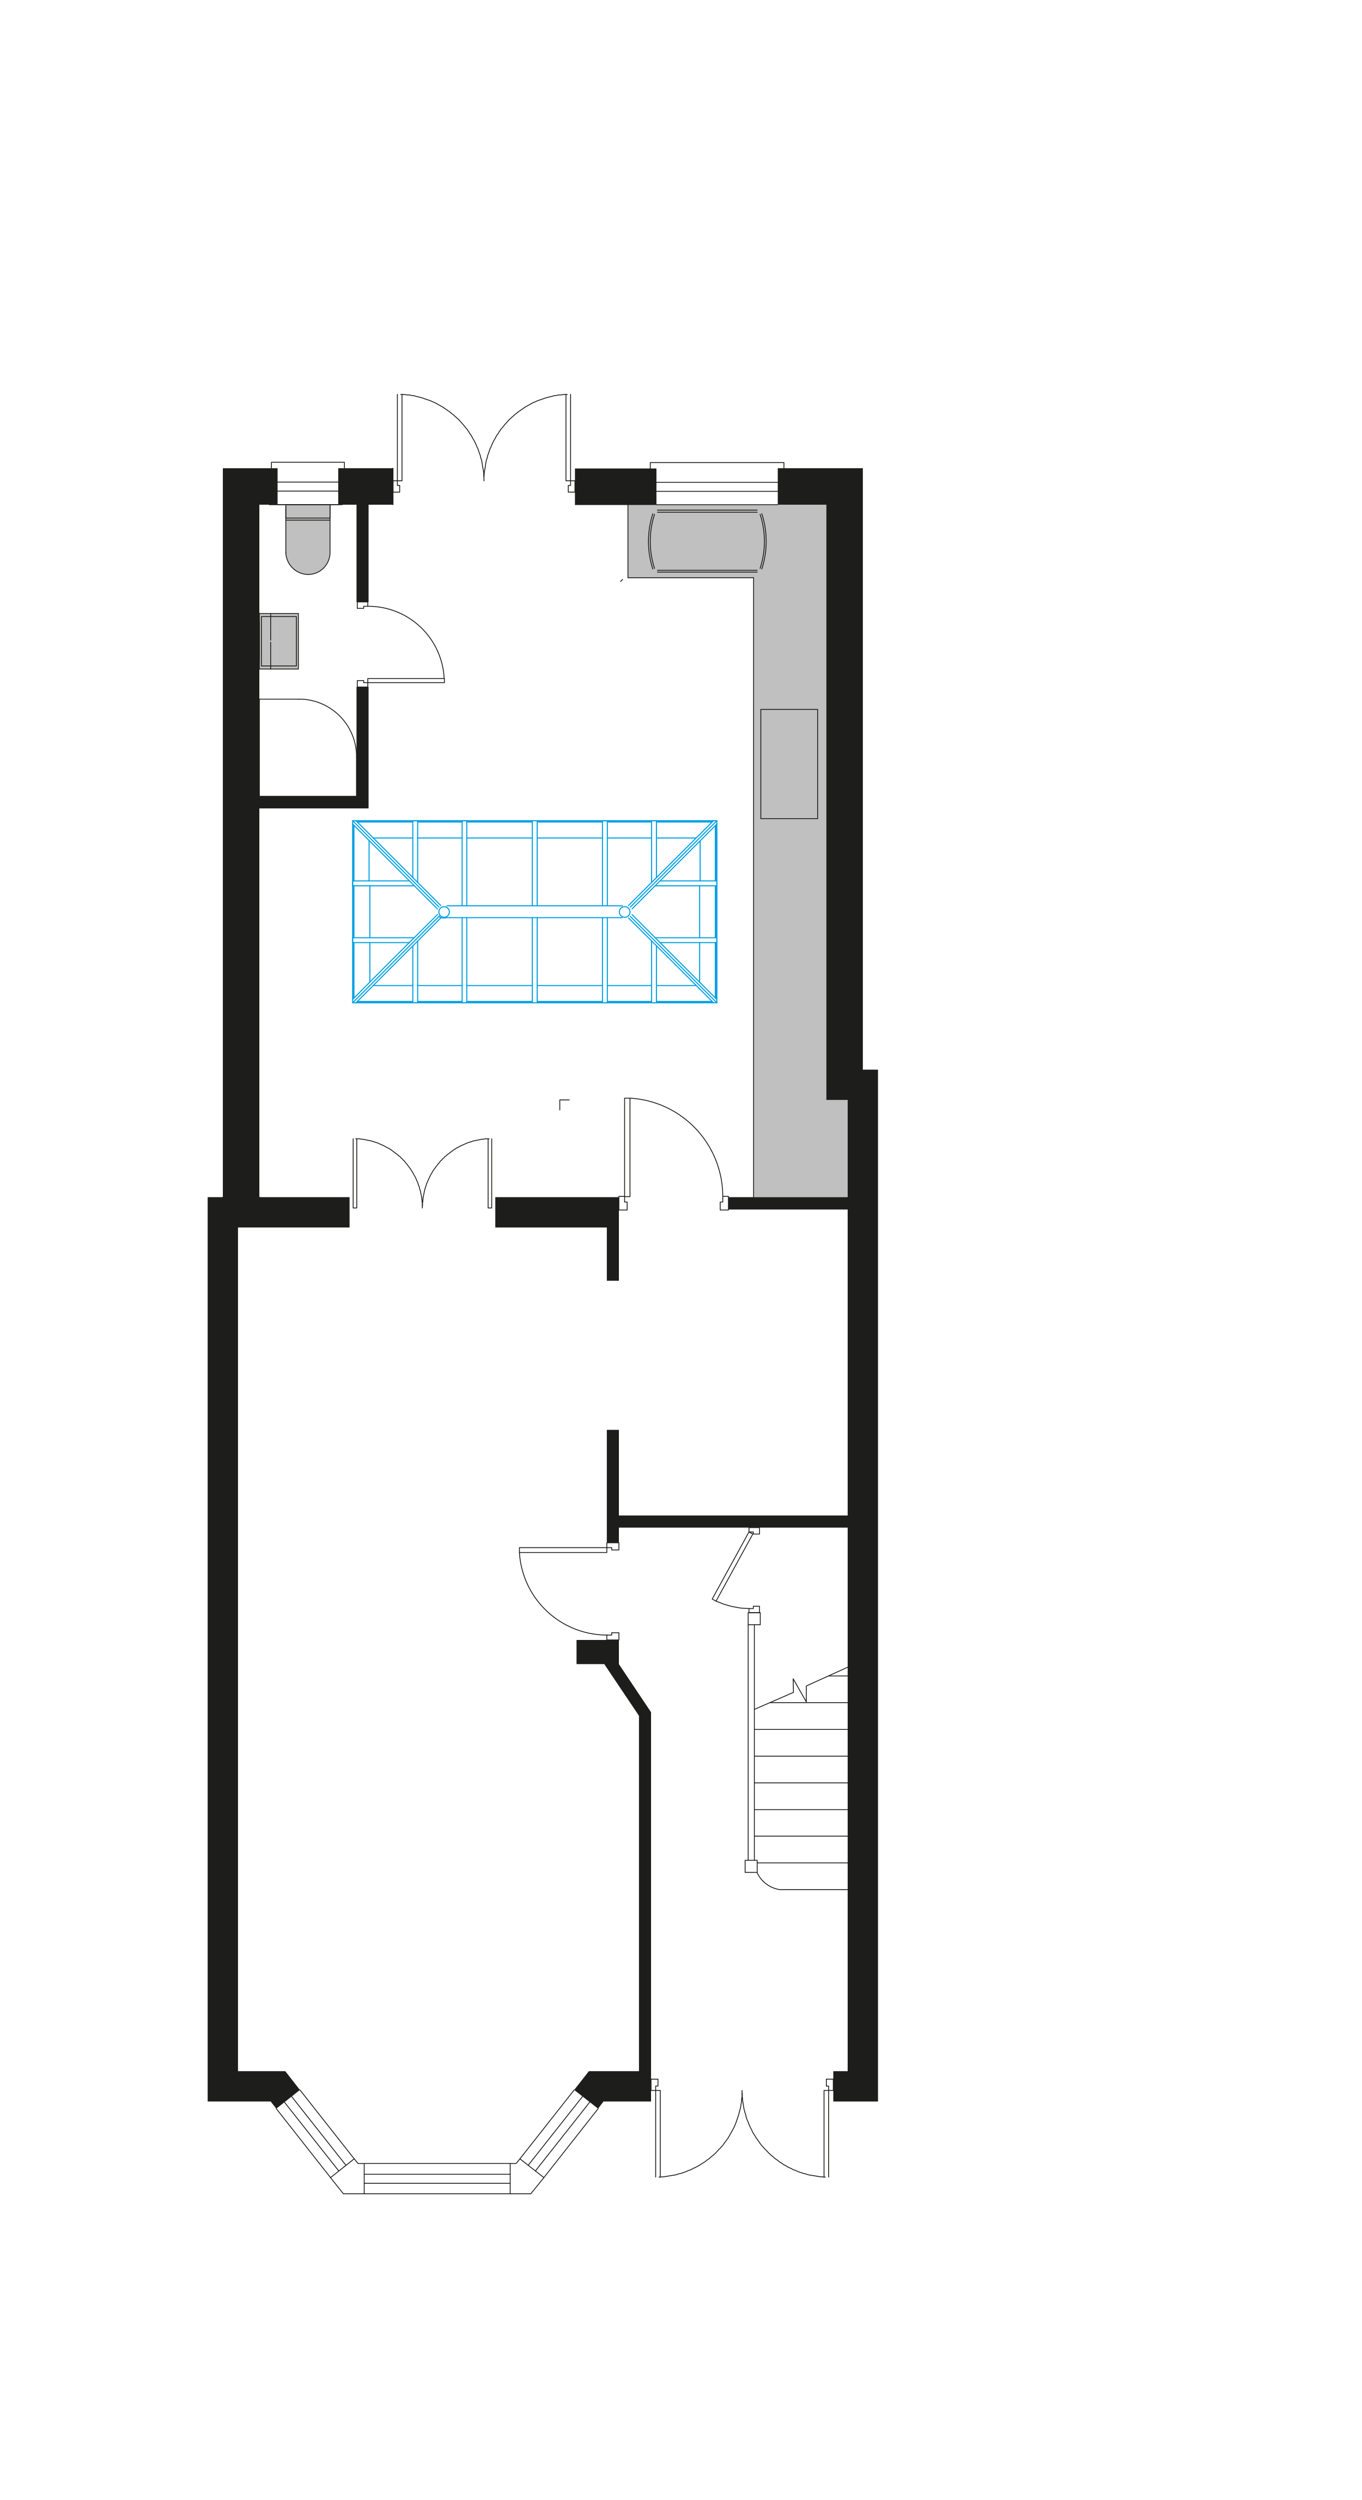 <svg xmlns="http://www.w3.org/2000/svg" viewBox="0 0 318.24 583.97"><defs><style>.a{fill:silver;}.b,.c{fill:none;stroke-linecap:round;stroke-linejoin:round;}.b{stroke:#1d1d1b;stroke-width:0.2px;}.c{stroke:#009fe3;stroke-width:0.25px;}.d{fill:#1d1d1b;}</style></defs><polygon class="a" points="198.06 279.61 176.08 279.61 176.08 134.94 146.72 134.94 146.72 117.94 153.38 117.94 153.38 117.88 181.73 117.88 193.08 117.88 193.08 249.83 193.08 256.91 198.06 256.91 198.06 279.61"/><rect class="a" x="60.6" y="143.29" width="9.13" height="12.97"/><path class="a" d="M77.11,121v8.06A5.14,5.14,0,0,1,72,134.18a5.3,5.3,0,0,1-5.21-5h0V117.88H77.11Z"/><line class="b" x1="60.6" y1="143.29" x2="60.6" y2="156.26"/><rect class="b" x="61.08" y="144.01" width="8.17" height="11.53"/><line class="b" x1="60.6" y1="143.29" x2="69.72" y2="143.29"/><polyline class="b" points="69.72 143.29 69.72 156.26 60.6 156.26"/><line class="b" x1="63.24" y1="150.01" x2="63.24" y2="156.26"/><line class="b" x1="63.24" y1="143.29" x2="63.24" y2="149.53"/><path class="b" d="M66.78,129.07A5.31,5.31,0,0,0,72,134.18a5.14,5.14,0,0,0,5.11-5.11V117.88"/><line class="b" x1="62.94" y1="117.88" x2="79.99" y2="117.88"/><rect class="b" x="66.78" y="117.88" width="10.33" height="3.12"/><line class="b" x1="77.11" y1="121.49" x2="66.78" y2="121.49"/><line class="b" x1="66.78" y1="129.17" x2="66.78" y2="118.36"/><line class="b" x1="145.48" y1="135.33" x2="145" y2="135.81"/><polygon class="b" points="134.34 112.3 134.34 114.94 132.78 114.94 132.78 113.38 133.32 113.38 133.32 112.3 134.34 112.3"/><polygon class="b" points="92.85 112.3 92.85 113.38 93.39 113.38 93.39 114.94 91.83 114.94 91.83 112.3 92.85 112.3"/><polyline class="b" points="132.24 92.12 132.24 112.3 133.32 112.3 133.32 92.12"/><polyline class="b" points="192.84 508.49 192.48 508.49 192.12 508.43 191.76 508.43 191.4 508.37 191.04 508.31 190.68 508.25 190.32 508.19 189.96 508.13 189.54 508.07 189.18 508.01 188.88 507.95 188.51 507.83 188.16 507.71 187.79 507.65 187.43 507.53 187.07 507.41 186.71 507.29 186.35 507.17 186.05 506.99 185.69 506.87 185.33 506.75 185.03 506.57 184.67 506.39 184.37 506.27 184.01 506.09 183.71 505.9 183.41 505.73 183.05 505.55 182.75 505.31 182.45 505.13 182.15 504.94 181.85 504.7 181.55 504.46 181.25 504.28 180.95 504.04 180.71 503.8 180.41 503.56 180.11 503.32 179.87 503.08 179.57 502.84 179.33 502.54 179.09 502.3 178.79 502 178.55 501.76 178.31 501.46 178.06 501.22 177.82 500.92 177.59 500.62 177.41 500.32 177.16 500.02 176.98 499.72 176.74 499.42 176.56 499.12 176.38 498.82 176.14 498.46 175.96 498.16 175.78 497.86 175.66 497.5 175.48 497.2 175.3 496.84 175.18 496.54 175 496.18 174.88 495.82 174.76 495.52 174.58 495.15 174.46 494.8 174.34 494.44 174.28 494.07 174.16 493.71 174.04 493.35 173.98 493.05 173.86 492.69 173.8 492.33 173.74 491.97 173.68 491.55 173.62 491.19 173.56 490.83 173.5 490.47 173.5 490.11 173.44 489.75 173.44 489.39 173.44 489.03 173.38 488.67 173.38 488.25 173.38 488.67 173.38 489.03 173.38 489.39 173.38 489.75 173.32 490.11 173.26 490.47 173.26 490.83 173.2 491.19 173.14 491.55 173.08 491.97 173.02 492.33 172.9 492.69 172.84 493.05 172.72 493.35 172.66 493.71 172.54 494.07 172.42 494.44 172.3 494.8 172.18 495.15 172.06 495.52 171.94 495.82 171.82 496.18 171.64 496.54 171.52 496.84 171.34 497.2 171.16 497.5 170.98 497.86 170.8 498.16 170.62 498.46 170.44 498.82 170.26 499.12 170.08 499.42 169.84 499.72 169.66 500.02 169.42 500.32 169.18 500.62 169 500.92 168.76 501.22 168.52 501.46 168.28 501.76 167.98 502 167.74 502.3 167.5 502.54 167.25 502.84 166.96 503.08 166.72 503.32 166.41 503.56 166.11 503.8 165.87 504.04 165.57 504.28 165.27 504.46 164.97 504.7 164.67 504.94 164.37 505.13 164.07 505.31 163.71 505.55 163.41 505.73 163.11 505.9 162.75 506.09 162.45 506.27 162.09 506.39 161.79 506.57 161.43 506.75 161.13 506.87 160.77 506.99 160.41 507.17 160.11 507.29 159.75 507.41 159.39 507.53 159.03 507.65 158.67 507.71 158.31 507.83 157.95 507.95 157.59 508.01 157.23 508.07 156.87 508.13 156.5 508.19 156.15 508.25 155.78 508.31 155.42 508.37 155.06 508.43 154.7 508.43 154.34 508.49 153.98 508.49"/><polyline class="b" points="92.85 92.12 92.85 112.3 93.93 112.3 93.93 92.12"/><polyline class="b" points="83.12 265.98 83.42 265.98 83.72 265.98 84.02 265.98 84.32 266.04 84.62 266.1 84.92 266.1 85.22 266.16 85.46 266.22 85.76 266.28 86.06 266.34 86.36 266.4 86.66 266.46 86.9 266.52 87.2 266.64 87.5 266.7 87.74 266.82 88.04 266.88 88.34 267 88.58 267.12 88.88 267.24 89.12 267.36 89.42 267.48 89.66 267.6 89.9 267.72 90.2 267.9 90.44 268.02 90.68 268.14 90.98 268.32 91.22 268.44 91.47 268.62 91.7 268.8 91.94 268.98 92.19 269.17 92.43 269.35 92.67 269.52 92.91 269.7 93.09 269.88 93.33 270.06 93.57 270.25 93.75 270.49 93.99 270.67 94.17 270.91 94.41 271.09 94.59 271.33 94.77 271.57 94.95 271.75 95.13 271.99 95.31 272.23 95.49 272.47 95.67 272.71 95.85 272.95 96.03 273.19 96.15 273.43 96.33 273.67 96.51 273.97 96.63 274.21 96.75 274.45 96.93 274.75 97.05 274.99 97.17 275.23 97.29 275.53 97.41 275.77 97.53 276.07 97.65 276.31 97.71 276.61 97.83 276.91 97.95 277.15 98.01 277.45 98.07 277.75 98.19 278.05 98.25 278.29 98.31 278.59 98.37 278.89 98.43 279.19 98.49 279.49 98.55 279.73 98.55 280.04 98.61 280.33 98.61 280.63 98.67 280.94 98.67 281.24 98.67 281.54 98.67 281.84 98.67 282.14 98.67 281.84 98.73 281.54 98.73 281.24 98.73 280.94 98.79 280.63 98.79 280.33 98.85 280.04 98.85 279.73 98.91 279.49 98.97 279.19 99.03 278.89 99.09 278.59 99.15 278.29 99.21 278.05 99.27 277.75 99.39 277.45 99.45 277.15 99.57 276.91 99.63 276.61 99.75 276.31 99.87 276.07 99.99 275.77 100.11 275.53 100.23 275.23 100.35 274.99 100.47 274.75 100.59 274.45 100.77 274.21 100.89 273.97 101.07 273.67 101.19 273.43 101.37 273.19 101.55 272.95 101.73 272.71 101.91 272.47 102.09 272.23 102.28 271.99 102.45 271.75 102.64 271.57 102.81 271.33 103 271.09 103.24 270.91 103.42 270.67 103.66 270.49 103.84 270.25 104.08 270.06 104.32 269.88 104.5 269.7 104.74 269.52 104.98 269.35 105.22 269.17 105.46 268.98 105.7 268.8 105.94 268.62 106.18 268.44 106.42 268.32 106.66 268.14 106.96 268.02 107.2 267.9 107.44 267.72 107.74 267.6 107.98 267.48 108.28 267.36 108.52 267.24 108.82 267.12 109.06 267 109.36 266.88 109.66 266.82 109.9 266.7 110.2 266.64 110.5 266.52 110.74 266.46 111.04 266.4 111.34 266.34 111.64 266.28 111.94 266.22 112.18 266.16 112.48 266.1 112.78 266.1 113.08 266.04 113.39 265.98 113.69 265.98 113.99 265.98 114.29 265.98"/><polyline class="b" points="114.05 265.98 114.05 282.14 114.89 282.14 114.89 265.98"/><polyline class="b" points="82.52 265.98 82.52 282.14 83.36 282.14 83.36 265.98"/><polyline class="b" points="93.63 92.12 93.99 92.12 94.35 92.12 94.71 92.18 95.13 92.24 95.49 92.24 95.85 92.3 96.21 92.36 96.57 92.42 96.93 92.48 97.29 92.6 97.65 92.66 98.01 92.78 98.37 92.84 98.73 92.96 99.09 93.08 99.39 93.2 99.75 93.32 100.11 93.44 100.47 93.56 100.77 93.68 101.13 93.86 101.49 93.98 101.79 94.16 102.16 94.34 102.45 94.52 102.75 94.7 103.12 94.88 103.42 95.06 103.72 95.24 104.02 95.48 104.32 95.66 104.62 95.9 104.92 96.08 105.22 96.32 105.52 96.56 105.82 96.8 106.12 97.04 106.36 97.28 106.66 97.52 106.9 97.77 107.2 98 107.44 98.31 107.68 98.55 107.92 98.85 108.16 99.09 108.4 99.39 108.64 99.69 108.88 99.99 109.12 100.23 109.3 100.53 109.54 100.83 109.72 101.19 109.96 101.49 110.14 101.79 110.32 102.09 110.5 102.45 110.68 102.75 110.86 103.05 111.04 103.41 111.16 103.71 111.34 104.07 111.46 104.43 111.64 104.73 111.76 105.09 111.88 105.45 112 105.81 112.12 106.11 112.24 106.47 112.3 106.83 112.42 107.19 112.54 107.55 112.6 107.91 112.66 108.27 112.72 108.64 112.78 109 112.84 109.36 112.91 109.72 112.97 110.08 113.03 110.5 113.03 110.86 113.03 111.22 113.08 111.58 113.08 111.94 113.08 112.3 113.08 111.94 113.08 111.58 113.08 111.22 113.14 110.86 113.14 110.5 113.2 110.08 113.27 109.72 113.33 109.36 113.39 109 113.44 108.64 113.5 108.27 113.56 107.91 113.63 107.55 113.75 107.19 113.87 106.83 113.93 106.47 114.05 106.11 114.17 105.81 114.29 105.45 114.41 105.09 114.53 104.73 114.71 104.43 114.83 104.07 115.01 103.71 115.13 103.41 115.31 103.05 115.49 102.75 115.67 102.45 115.85 102.09 116.03 101.79 116.21 101.49 116.45 101.19 116.63 100.83 116.87 100.53 117.05 100.23 117.29 99.99 117.53 99.69 117.77 99.39 118.01 99.09 118.25 98.85 118.49 98.55 118.73 98.31 118.97 98 119.27 97.77 119.51 97.52 119.81 97.28 120.05 97.04 120.35 96.8 120.65 96.56 120.95 96.32 121.25 96.08 121.55 95.9 121.85 95.66 122.15 95.48 122.45 95.24 122.75 95.06 123.05 94.88 123.42 94.7 123.72 94.52 124.02 94.34 124.38 94.16 124.68 93.98 125.04 93.86 125.4 93.68 125.7 93.56 126.06 93.44 126.42 93.32 126.78 93.2 127.08 93.08 127.44 92.96 127.8 92.84 128.16 92.78 128.52 92.66 128.88 92.6 129.24 92.48 129.6 92.42 129.96 92.36 130.32 92.3 130.68 92.24 131.04 92.24 131.46 92.18 131.82 92.12 132.18 92.12 132.54 92.12"/><polyline class="b" points="154.28 508.49 154.28 488.25 153.2 488.25 153.2 508.49"/><polygon class="b" points="193.62 488.25 193.62 487.23 193.08 487.23 193.08 485.61 194.7 485.61 194.7 488.25 193.62 488.25"/><polygon class="b" points="152.12 488.25 152.12 485.61 153.74 485.61 153.74 487.23 153.2 487.23 153.2 488.25 152.12 488.25"/><polyline class="b" points="193.62 508.49 193.62 488.25 192.54 488.25 192.54 508.49"/><polyline class="b" points="167.31 373.96 169.12 374.68 171.04 375.22 173.02 375.58 175 375.7"/><rect class="b" x="85.94" y="158.48" width="17.9" height="0.96"/><polygon class="b" points="83.48 140.59 83.48 142.09 84.98 142.09 84.98 141.61 85.94 141.61 85.94 140.59 83.48 140.59"/><polygon class="b" points="84.98 159.44 84.98 158.96 83.48 158.96 83.48 160.46 85.94 160.46 85.94 159.44 84.98 159.44"/><path class="b" d="M168.88,279.43a23,23,0,0,0-21.68-22.94"/><rect class="b" x="145.94" y="256.49" width="1.26" height="23"/><polygon class="b" points="170.2 282.62 168.28 282.62 168.28 280.75 168.88 280.75 168.88 279.43 170.2 279.43 170.2 282.62"/><polygon class="b" points="145.94 280.75 146.54 280.75 146.54 282.62 144.61 282.62 144.61 279.43 145.94 279.43 145.94 280.75"/><path class="b" d="M121.37,362.61a20.51,20.51,0,0,0,20.42,19.28"/><rect class="b" x="121.37" y="361.47" width="20.42" height="1.14"/><polygon class="b" points="144.61 383.03 144.61 381.35 142.93 381.35 142.93 381.89 141.79 381.89 141.79 383.03 144.61 383.03"/><polygon class="b" points="142.93 361.47 142.93 362.01 144.61 362.01 144.61 360.33 141.79 360.33 141.79 361.47 142.93 361.47"/><polygon class="b" points="167.31 373.96 166.41 373.48 175 357.81 175.9 358.29 167.31 373.96"/><polygon class="b" points="177.47 376.67 177.47 375.16 176.02 375.16 176.02 375.7 175 375.7 175 376.67 177.47 376.67"/><polygon class="b" points="176.02 357.81 176.02 358.29 177.47 358.29 177.47 356.79 175 356.79 175 357.81 176.02 357.81"/><path class="b" d="M103.78,158.48a17.73,17.73,0,0,0-17.84-16.87"/><line class="b" x1="176.08" y1="279.61" x2="176.08" y2="134.94"/><polygon class="b" points="77.23 508.61 82.76 504.22 83.66 505.31 85.1 505.31 85.1 512.39 80.23 512.39 77.23 508.61"/><polygon class="b" points="127.08 508.61 121.49 504.22 120.59 505.31 119.21 505.31 119.21 512.39 124.02 512.39 127.08 508.61"/><line class="b" x1="52.07" y1="279.61" x2="60.6" y2="279.61"/><rect class="b" x="174.82" y="376.66" width="2.82" height="2.82"/><polyline class="b" points="176.08 134.94 146.72 134.94 146.72 117.88"/><polyline class="b" points="133.02 256.91 130.8 256.91 130.8 259.25"/><line class="b" x1="91.83" y1="117.88" x2="91.83" y2="109.36"/><path class="b" d="M152.94,120.12a20.45,20.45,0,0,0,0,12.64"/><path class="b" d="M177.6,132.76a20.37,20.37,0,0,0,0-12.64"/><path class="b" d="M178,132.89a20.76,20.76,0,0,0,0-12.9"/><line class="b" x1="176.92" y1="133.2" x2="153.62" y2="133.2"/><line class="b" x1="176.92" y1="119.63" x2="153.62" y2="119.63"/><line class="b" x1="176.92" y1="119.14" x2="153.62" y2="119.14"/><line class="b" x1="176.92" y1="133.62" x2="153.62" y2="133.62"/><polyline class="b" points="60.6 145.33 60.6 149.77 60.6 154.16"/><path class="b" d="M152.54,120a20.83,20.83,0,0,0,0,12.9"/><polyline class="b" points="83.3 176.68 83.3 185.99 60.6 185.99 60.6 163.29 69.91 163.29"/><path class="b" d="M83.3,176.71a13.42,13.42,0,0,0-13.43-13.42"/><line class="b" x1="119.21" y1="512.39" x2="85.1" y2="512.39"/><line class="b" x1="198.06" y1="391.44" x2="193.62" y2="391.44"/><polyline class="b" points="151.94 109.42 151.94 108.03 183.17 108.03 183.17 109.42"/><line class="b" x1="134.16" y1="488.13" x2="121.49" y2="504.22"/><line class="b" x1="64.86" y1="112.6" x2="79.03" y2="112.6"/><line class="b" x1="139.75" y1="492.51" x2="127.08" y2="508.61"/><line class="b" x1="198.06" y1="441.35" x2="182.51" y2="441.35"/><line class="b" x1="176.26" y1="379.49" x2="176.26" y2="434.5"/><line class="b" x1="70.08" y1="488.13" x2="82.76" y2="504.22"/><line class="b" x1="198.06" y1="403.93" x2="176.26" y2="403.93"/><line class="b" x1="198.06" y1="410.18" x2="176.26" y2="410.18"/><line class="b" x1="198.06" y1="416.42" x2="176.26" y2="416.42"/><line class="b" x1="198.06" y1="422.67" x2="176.26" y2="422.67"/><line class="b" x1="198.06" y1="428.85" x2="176.26" y2="428.85"/><line class="b" x1="198.06" y1="435.1" x2="176.92" y2="435.1"/><line class="b" x1="153.38" y1="117.88" x2="181.73" y2="117.88"/><line class="b" x1="174.82" y1="379.49" x2="174.82" y2="434.5"/><line class="b" x1="80.83" y1="505.73" x2="68.16" y2="489.69"/><line class="b" x1="64.56" y1="492.51" x2="77.23" y2="508.61"/><line class="b" x1="79.15" y1="507.05" x2="66.48" y2="491.01"/><line class="b" x1="85.1" y1="507.83" x2="119.21" y2="507.83"/><line class="b" x1="153.38" y1="112.66" x2="181.73" y2="112.66"/><line class="b" x1="153.38" y1="114.76" x2="181.73" y2="114.76"/><line class="b" x1="119.21" y1="505.3" x2="85.1" y2="505.3"/><line class="b" x1="64.86" y1="117.88" x2="79.03" y2="117.88"/><line class="b" x1="198.06" y1="397.68" x2="179.93" y2="397.68"/><polyline class="b" points="63.42 109.36 63.42 107.97 80.47 107.97 80.47 109.36"/><line class="b" x1="125.1" y1="507.05" x2="137.77" y2="491.01"/><line class="b" x1="123.41" y1="505.73" x2="136.09" y2="489.69"/><polyline class="b" points="176.26 399.25 185.39 395.28 185.33 392.1 188.4 397.5 188.4 393.78 198.06 389.4"/><rect class="b" x="174.1" y="434.5" width="2.82" height="2.82"/><path class="b" d="M176.9,437.38a7,7,0,0,0,5.57,4"/><line class="b" x1="64.86" y1="114.7" x2="79.03" y2="114.7"/><line class="b" x1="85.1" y1="509.93" x2="119.21" y2="509.93"/><rect class="b" x="177.77" y="165.69" width="13.27" height="25.52"/><line class="c" x1="82.4" y1="234.21" x2="82.4" y2="191.69"/><line class="c" x1="107.98" y1="230.19" x2="97.59" y2="230.19"/><line class="c" x1="96.45" y1="230.19" x2="87.2" y2="230.19"/><line class="c" x1="87.2" y1="195.72" x2="96.45" y2="195.72"/><line class="c" x1="97.59" y1="195.72" x2="107.98" y2="195.72"/><polyline class="c" points="107.98 211.57 107.98 191.69 109.06 191.69 109.06 211.57"/><polyline class="c" points="109.06 214.33 109.06 234.21 107.98 234.21 107.98 214.33"/><polyline class="c" points="96.45 204.97 96.45 191.69 97.59 191.69 97.59 206.11"/><polyline class="c" points="95.67 220.16 82.4 220.16 82.4 219.02 96.81 219.02"/><polyline class="c" points="96.81 206.89 82.4 206.89 82.4 205.75 95.67 205.75"/><polyline class="c" points="97.59 219.8 97.59 234.21 96.45 234.21 96.45 220.94"/><line class="c" x1="82.58" y1="233.25" x2="82.58" y2="220.16"/><line class="c" x1="86.42" y1="229.41" x2="86.42" y2="220.16"/><line class="c" x1="82.7" y1="233.07" x2="82.7" y2="220.16"/><line class="c" x1="83.54" y1="191.99" x2="96.45" y2="191.99"/><line class="c" x1="83.36" y1="191.87" x2="96.45" y2="191.87"/><line class="c" x1="86.24" y1="205.75" x2="86.24" y2="196.38"/><line class="c" x1="82.58" y1="205.75" x2="82.58" y2="192.65"/><line class="c" x1="82.7" y1="205.75" x2="82.7" y2="192.83"/><line class="c" x1="82.58" y1="219.02" x2="82.58" y2="206.89"/><line class="c" x1="86.42" y1="219.02" x2="86.42" y2="206.89"/><line class="c" x1="82.7" y1="219.02" x2="82.7" y2="206.89"/><line class="c" x1="96.45" y1="234.03" x2="83.36" y2="234.03"/><line class="c" x1="96.45" y1="233.91" x2="83.54" y2="233.91"/><line class="c" x1="107.98" y1="234.03" x2="97.59" y2="234.03"/><line class="c" x1="107.98" y1="233.91" x2="97.59" y2="233.91"/><line class="c" x1="97.59" y1="191.99" x2="107.98" y2="191.99"/><line class="c" x1="97.59" y1="191.87" x2="107.98" y2="191.87"/><line class="c" x1="103" y1="211.51" x2="83.18" y2="191.69"/><line class="c" x1="102.21" y1="212.29" x2="82.4" y2="192.47"/><polyline class="c" points="103 214.39 91.89 225.5 83.18 234.21"/><polyline class="c" points="102.22 213.61 91.04 224.72 82.4 233.43"/><path class="c" d="M105,213a1.23,1.23,0,1,0-1.23,1.23A1.23,1.23,0,0,0,105,213Z"/><line class="c" x1="125.52" y1="191.69" x2="125.52" y2="211.57"/><line class="c" x1="124.38" y1="191.69" x2="124.38" y2="211.57"/><line class="c" x1="124.38" y1="234.21" x2="124.38" y2="214.33"/><line class="c" x1="125.52" y1="234.21" x2="125.52" y2="214.33"/><line class="c" x1="167.5" y1="234.21" x2="167.5" y2="191.69"/><line class="c" x1="125.52" y1="230.19" x2="140.77" y2="230.19"/><line class="c" x1="109.06" y1="230.19" x2="124.38" y2="230.19"/><line class="c" x1="141.91" y1="230.19" x2="152.24" y2="230.19"/><line class="c" x1="153.38" y1="230.19" x2="162.63" y2="230.19"/><line class="c" x1="162.63" y1="195.72" x2="153.38" y2="195.72"/><line class="c" x1="152.24" y1="195.72" x2="141.91" y2="195.72"/><line class="c" x1="124.38" y1="195.72" x2="109.06" y2="195.72"/><line class="c" x1="140.77" y1="195.72" x2="125.52" y2="195.72"/><polyline class="c" points="147.26 214.03 167.5 234.21 82.4 234.21 102.58 214.03"/><polyline class="c" points="141.91 211.57 141.91 191.69 140.77 191.69 140.77 211.57"/><polyline class="c" points="140.77 214.33 140.77 234.21 141.91 234.21 141.91 214.33"/><polyline class="c" points="153.38 204.97 153.38 191.69 152.24 191.69 152.24 206.11"/><polyline class="c" points="154.16 220.16 167.5 220.16 167.5 219.02 153.08 219.02"/><polyline class="c" points="153.08 206.89 167.5 206.89 167.5 205.75 154.16 205.75"/><polyline class="c" points="152.24 219.8 152.24 234.21 153.38 234.21 153.38 220.94"/><line class="c" x1="167.32" y1="233.25" x2="167.32" y2="220.16"/><line class="c" x1="163.47" y1="229.41" x2="163.47" y2="220.16"/><line class="c" x1="167.14" y1="233.07" x2="167.14" y2="220.16"/><line class="c" x1="166.35" y1="191.99" x2="153.38" y2="191.99"/><line class="c" x1="166.47" y1="191.87" x2="153.38" y2="191.87"/><line class="c" x1="163.59" y1="205.75" x2="163.59" y2="196.38"/><line class="c" x1="167.32" y1="205.75" x2="167.32" y2="192.65"/><line class="c" x1="167.14" y1="205.75" x2="167.14" y2="192.83"/><line class="c" x1="167.32" y1="219.02" x2="167.32" y2="206.89"/><line class="c" x1="163.47" y1="219.02" x2="163.47" y2="206.89"/><line class="c" x1="167.14" y1="219.02" x2="167.14" y2="206.89"/><line class="c" x1="153.38" y1="234.03" x2="166.47" y2="234.03"/><line class="c" x1="153.38" y1="233.91" x2="166.35" y2="233.91"/><line class="c" x1="141.91" y1="234.03" x2="152.24" y2="234.03"/><line class="c" x1="141.91" y1="233.91" x2="152.24" y2="233.91"/><line class="c" x1="125.52" y1="234.03" x2="140.77" y2="234.03"/><line class="c" x1="109.06" y1="234.03" x2="124.38" y2="234.03"/><line class="c" x1="125.52" y1="233.91" x2="140.77" y2="233.91"/><line class="c" x1="109.06" y1="233.91" x2="124.38" y2="233.91"/><line class="c" x1="124.38" y1="191.99" x2="109.06" y2="191.99"/><line class="c" x1="140.77" y1="191.99" x2="125.52" y2="191.99"/><line class="c" x1="124.38" y1="191.87" x2="109.06" y2="191.87"/><line class="c" x1="140.77" y1="191.87" x2="125.52" y2="191.87"/><line class="c" x1="152.24" y1="191.99" x2="141.91" y2="191.99"/><line class="c" x1="152.24" y1="191.87" x2="141.91" y2="191.87"/><line class="c" x1="146.84" y1="211.51" x2="166.71" y2="191.69"/><line class="c" x1="147.68" y1="212.29" x2="167.5" y2="192.47"/><polyline class="c" points="146.84 214.39 158.01 225.5 166.72 234.21"/><polyline class="c" points="147.68 213.61 158.79 224.72 167.5 233.43"/><polyline class="c" points="102.58 211.87 82.4 191.69 167.5 191.69 147.26 211.87"/><polyline class="c" points="145.4 214.33 104.26 214.33 104.2 214.39 103 214.39 102.58 213.97"/><line class="c" x1="145.4" y1="211.57" x2="104.44" y2="211.57"/><path class="c" d="M147.2,213a1.24,1.24,0,1,0-1.23,1.23A1.23,1.23,0,0,0,147.2,213Z"/><rect class="d" x="134.34" y="109.42" width="19.04" height="8.53"/><polygon class="d" points="137.59 483.75 149.3 483.75 149.3 400.75 141.19 388.68 134.71 388.68 134.71 383.03 144.61 383.03 144.61 388.68 152.12 399.91 152.12 490.83 141.01 490.83 139.75 492.51 134.16 488.13 137.59 483.75"/><polygon class="d" points="115.73 279.61 115.73 286.7 141.79 286.7 141.79 299.13 144.61 299.13 144.61 279.61 115.73 279.61"/><polygon class="d" points="83.3 117.88 83.3 140.59 86.12 140.59 86.12 117.88 91.83 117.88 91.83 109.36 79.03 109.36 79.03 117.88 83.3 117.88"/><polygon class="d" points="48.52 490.83 63.24 490.83 64.56 492.51 70.08 488.13 66.66 483.75 55.61 483.75 55.61 286.7 81.68 286.7 81.68 279.61 60.6 279.61 60.6 188.81 86.12 188.81 86.12 160.46 83.3 160.46 83.3 185.99 60.6 185.99 60.6 117.88 64.86 117.88 64.86 109.36 52.07 109.36 52.07 279.61 48.52 279.61 48.52 490.83"/><polygon class="d" points="198.06 279.61 170.2 279.61 170.2 282.5 198.06 282.5 198.06 353.96 144.61 353.96 144.61 333.96 141.79 333.96 141.79 360.33 144.61 360.33 144.61 356.79 198.06 356.79 198.06 483.75 194.7 483.75 194.7 490.83 205.15 490.83 205.15 279.61 205.15 249.83 201.61 249.83 201.61 109.36 181.73 109.36 181.73 117.88 193.08 117.88 193.08 249.83 193.08 256.91 198.06 256.91 198.06 279.61"/></svg>